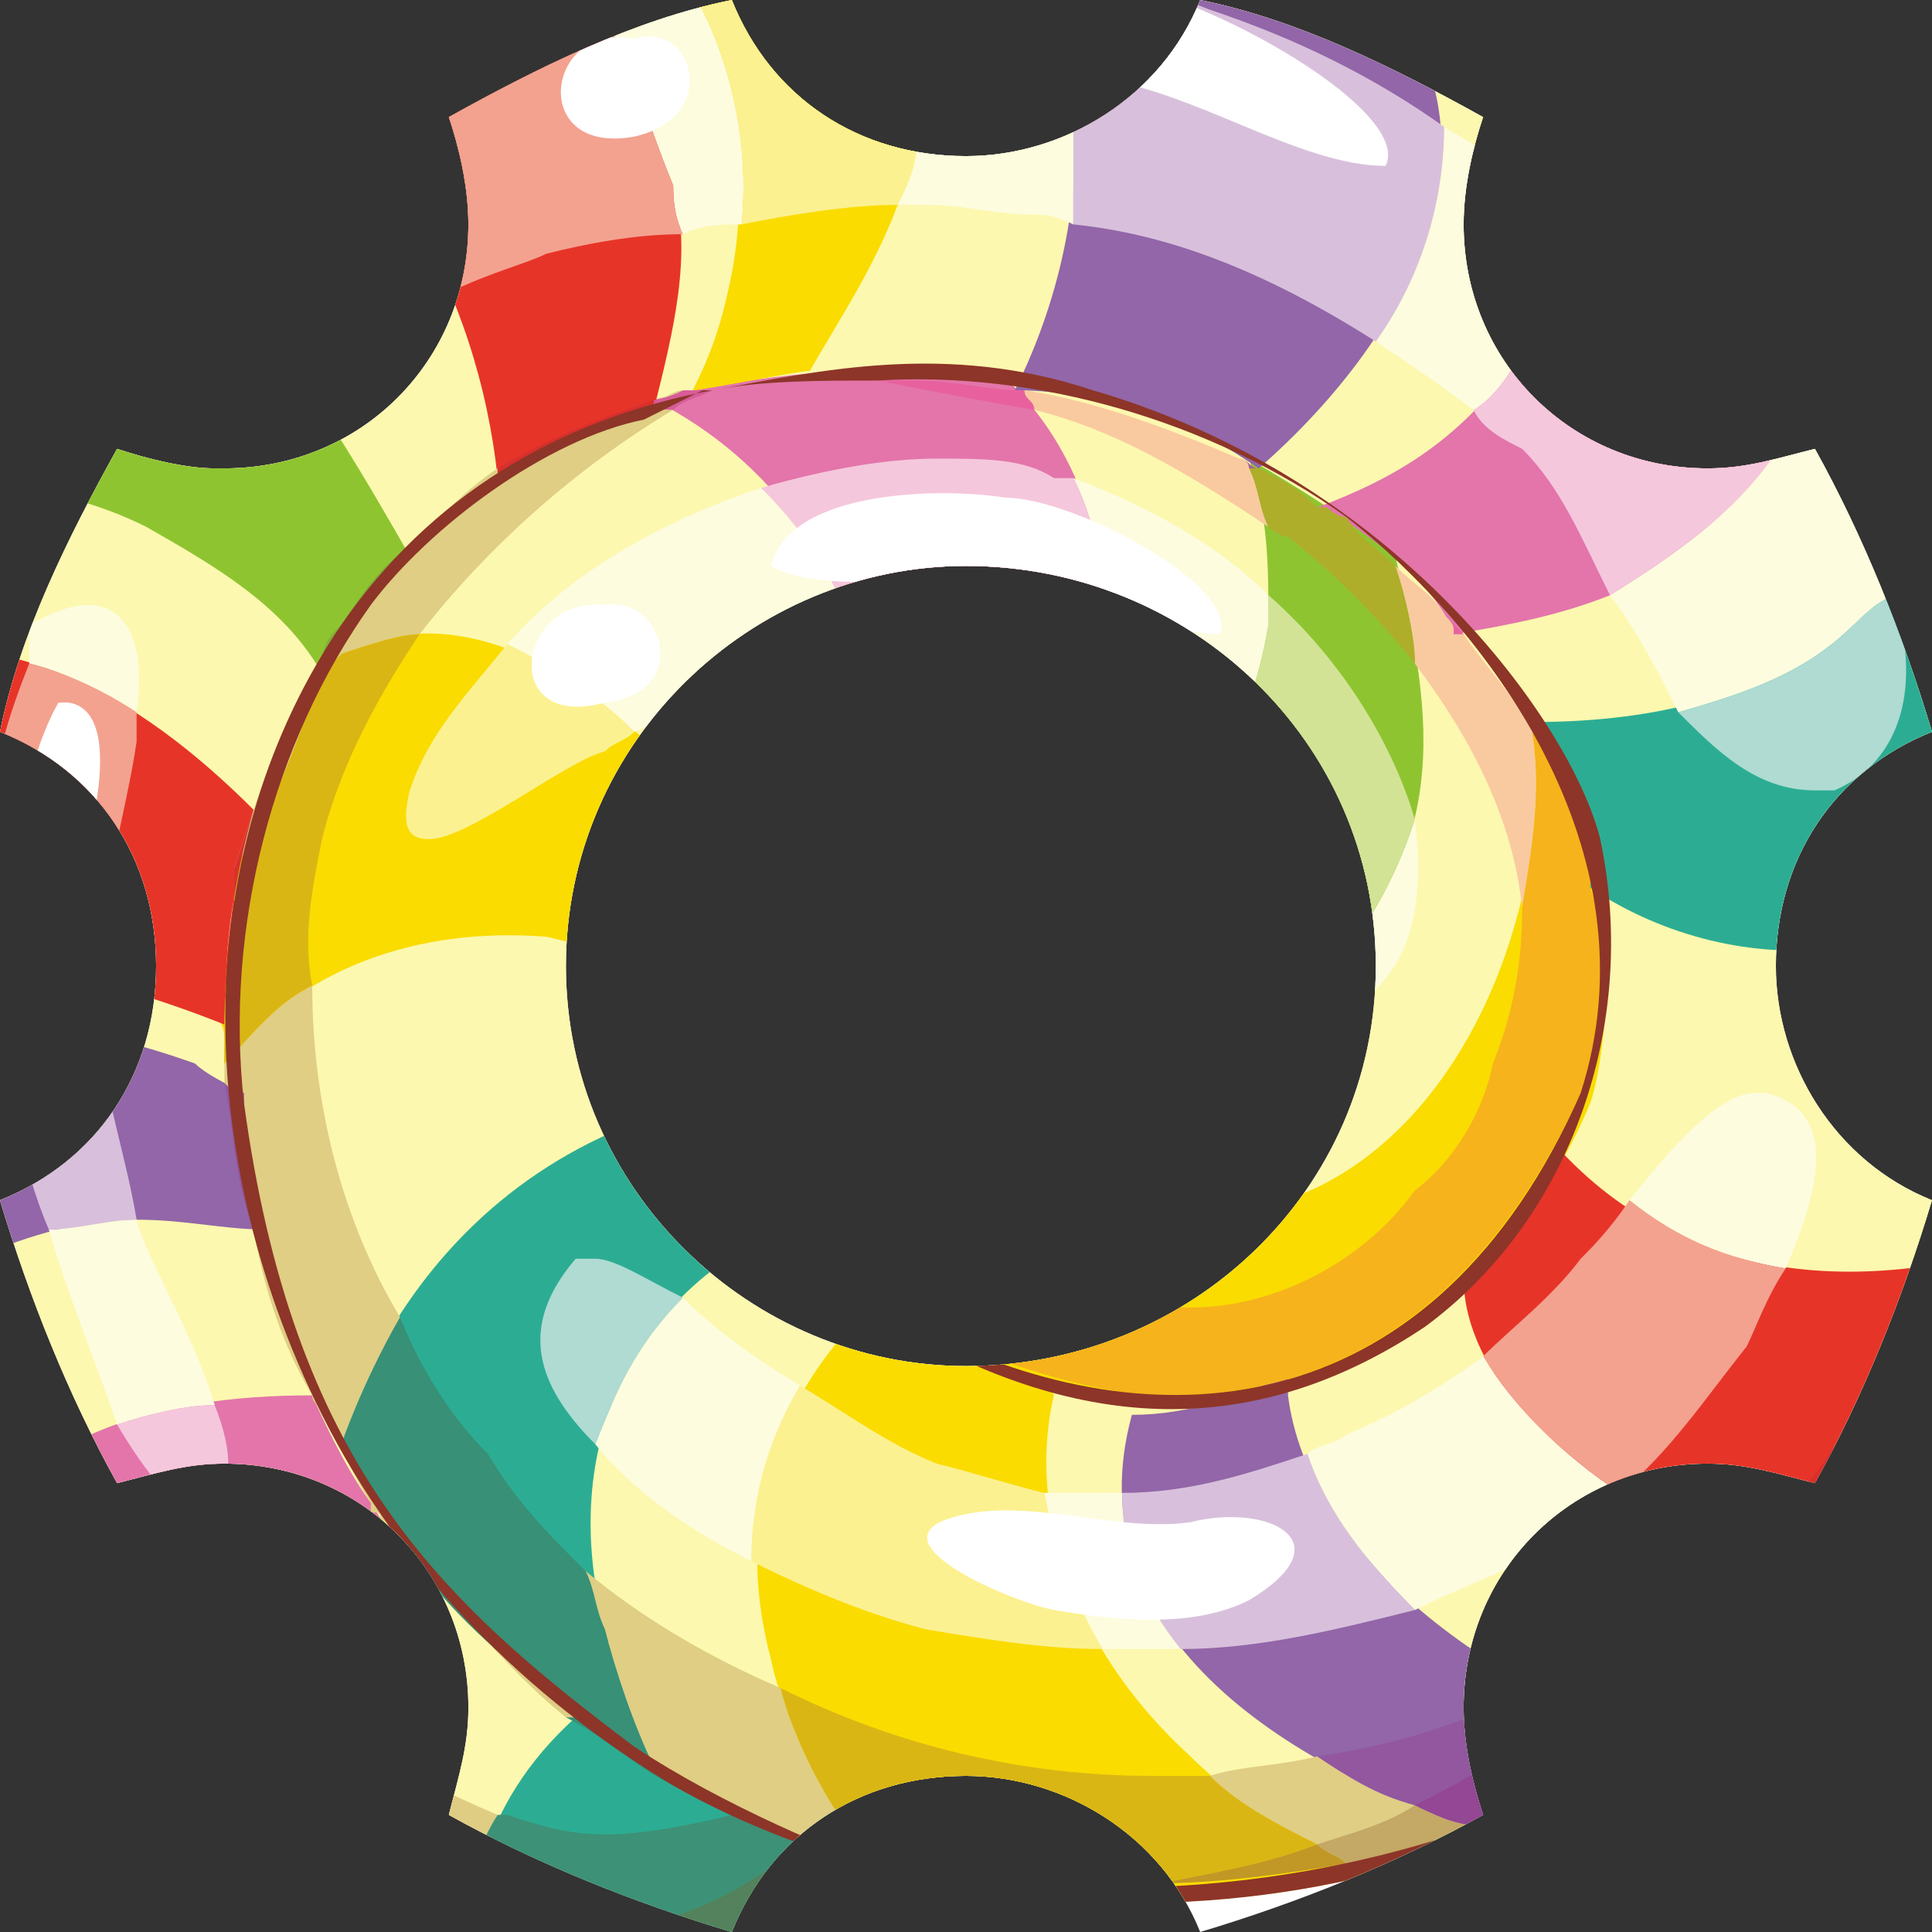 <?xml version="1.0" encoding="UTF-8"?>
<!DOCTYPE svg PUBLIC "-//W3C//DTD SVG 1.1//EN" "http://www.w3.org/Graphics/SVG/1.1/DTD/svg11.dtd">
<!-- Creator: CorelDRAW -->
<svg xmlns="http://www.w3.org/2000/svg" xml:space="preserve" width="84px" height="84px" version="1.1" style="shape-rendering:geometricPrecision; text-rendering:geometricPrecision; image-rendering:optimizeQuality; fill-rule:evenodd; clip-rule:evenodd"
viewBox="0 0 1.98 1.98"
 xmlns:xlink="http://www.w3.org/1999/xlink">
 <rect x="0" y="0" width="1.98" height="1.98" fill="#333333" stroke="none"/>
 <defs>
  <style type="text/css">
   <![CDATA[
    .fil54 {fill:none}
    .fil0 {fill:white}
    .fil53 {fill:white;fill-rule:nonzero}
    .fil22 {fill:#F9CAA0;fill-rule:nonzero}
    .fil47 {fill:#F3A28F;fill-rule:nonzero}
    .fil6 {fill:#E73429;fill-rule:nonzero}
    .fil46 {fill:#FDFCDF;fill-rule:nonzero}
    .fil52 {fill:#F5C7DC;fill-rule:nonzero}
    .fil25 {fill:#F6B31B;fill-rule:nonzero}
    .fil24 {fill:#E8619E;fill-rule:nonzero}
    .fil1 {fill:#FCF8AF;fill-rule:nonzero}
    .fil51 {fill:#FCF190;fill-rule:nonzero}
    .fil5 {fill:#FADC00;fill-rule:nonzero}
    .fil4 {fill:#E375AA;fill-rule:nonzero}
    .fil10 {fill:#D9302C;fill-rule:nonzero}
    .fil32 {fill:#D8302C;fill-rule:nonzero}
    .fil13 {fill:#D95C99;fill-rule:nonzero}
    .fil33 {fill:#D75C99;fill-rule:nonzero}
    .fil29 {fill:#E0D4CF;fill-rule:nonzero}
    .fil30 {fill:#DFCE84;fill-rule:nonzero}
    .fil8 {fill:#DFCD84;fill-rule:nonzero}
    .fil48 {fill:#D8C0DC;fill-rule:nonzero}
    .fil14 {fill:#DCB513;fill-rule:nonzero}
    .fil21 {fill:#C63B2D;fill-rule:nonzero}
    .fil34 {fill:#DAB614;fill-rule:nonzero}
    .fil41 {fill:#C2342D;fill-rule:nonzero}
    .fil49 {fill:#D2E396;fill-rule:nonzero}
    .fil20 {fill:#C45975;fill-rule:nonzero}
    .fil16 {fill:#CAAD60;fill-rule:nonzero}
    .fil44 {fill:#C49A25;fill-rule:nonzero}
    .fil42 {fill:#C6AB62;fill-rule:nonzero}
    .fil38 {fill:#C4A865;fill-rule:nonzero}
    .fil40 {fill:#C19726;fill-rule:nonzero}
    .fil28 {fill:#8D3528;fill-rule:nonzero}
    .fil50 {fill:#AFDBD2;fill-rule:nonzero}
    .fil26 {fill:#AB5EA1;fill-rule:nonzero}
    .fil23 {fill:#AEAE2A;fill-rule:nonzero}
    .fil19 {fill:#9B508F;fill-rule:nonzero}
    .fil12 {fill:#94569E;fill-rule:nonzero}
    .fil3 {fill:#8FC431;fill-rule:nonzero}
    .fil7 {fill:#9266A8;fill-rule:nonzero}
    .fil36 {fill:#92579E;fill-rule:nonzero}
    .fil39 {fill:#934794;fill-rule:nonzero}
    .fil18 {fill:#889835;fill-rule:nonzero}
    .fil11 {fill:#82AD37;fill-rule:nonzero}
    .fil35 {fill:#80AC38;fill-rule:nonzero}
    .fil27 {fill:#6C9491;fill-rule:nonzero}
    .fil45 {fill:#5E714F;fill-rule:nonzero}
    .fil17 {fill:#53825C;fill-rule:nonzero}
    .fil43 {fill:#4F7F5D;fill-rule:nonzero}
    .fil37 {fill:#4D7B61;fill-rule:nonzero}
    .fil2 {fill:#2CAD93;fill-rule:nonzero}
    .fil15 {fill:#429570;fill-rule:nonzero}
    .fil9 {fill:#3D9176;fill-rule:nonzero}
    .fil31 {fill:#389077;fill-rule:nonzero}
   ]]>
  </style>
   <clipPath id="id0">
    <path d="M1.82 0.99c0,-0.11 0.06,-0.2 0.16,-0.24 -0.03,-0.1 -0.07,-0.2 -0.12,-0.29 -0.04,0.01 -0.07,0.02 -0.11,0.02 0,0 0,0 0,0 -0.14,0 -0.25,-0.11 -0.25,-0.25 0,-0.04 0.01,-0.08 0.02,-0.11 -0.09,-0.05 -0.19,-0.1 -0.29,-0.12 -0.04,0.1 -0.14,0.16 -0.24,0.16 -0.11,0 -0.2,-0.06 -0.24,-0.16 -0.1,0.02 -0.2,0.07 -0.29,0.12 0.01,0.03 0.02,0.07 0.02,0.11 0,0.14 -0.11,0.25 -0.25,0.25 0,0 0,0 0,0 -0.01,0 -0.01,0 -0.01,0 -0.03,0 -0.07,-0.01 -0.1,-0.02 -0.05,0.09 -0.1,0.19 -0.12,0.29 0.1,0.04 0.16,0.13 0.16,0.24 0,0.11 -0.06,0.2 -0.16,0.24 0.03,0.1 0.07,0.2 0.12,0.29 0.04,-0.01 0.07,-0.02 0.11,-0.02 0.14,0 0.25,0.11 0.25,0.25 0,0.04 -0.01,0.07 -0.02,0.11 0.09,0.05 0.19,0.09 0.29,0.12 0.04,-0.1 0.13,-0.16 0.24,-0.16 0.1,0 0.2,0.06 0.24,0.16 0.1,-0.03 0.2,-0.07 0.29,-0.12 -0.01,-0.03 -0.02,-0.07 -0.02,-0.11 0,-0.14 0.11,-0.25 0.25,-0.25 0.04,0 0.07,0.01 0.11,0.02 0.05,-0.09 0.09,-0.19 0.12,-0.29 -0.1,-0.04 -0.16,-0.14 -0.16,-0.24l0 0zm-0.83 0.41c-0.22,0 -0.41,-0.18 -0.41,-0.41 0,-0.23 0.19,-0.41 0.41,-0.41 0.23,0 0.42,0.18 0.42,0.41 0,0 0,0 0,0 0,0.23 -0.19,0.41 -0.42,0.41 0,0 0,0 0,0l0 0z"/>
   </clipPath>
 </defs>
 <g id="Layer_x0020_1">
  <path id="Icon_ionic-ios-settings" class="fil0" d="M1.82 0.99c0,-0.11 0.06,-0.2 0.16,-0.24 -0.03,-0.1 -0.07,-0.2 -0.12,-0.29 -0.04,0.01 -0.07,0.02 -0.11,0.02 0,0 0,0 0,0 -0.14,0 -0.25,-0.11 -0.25,-0.25 0,-0.04 0.01,-0.08 0.02,-0.11 -0.09,-0.05 -0.19,-0.1 -0.29,-0.12 -0.04,0.1 -0.14,0.16 -0.24,0.16 -0.11,0 -0.2,-0.06 -0.24,-0.16 -0.1,0.02 -0.2,0.07 -0.29,0.12 0.01,0.03 0.02,0.07 0.02,0.11 0,0.14 -0.11,0.25 -0.25,0.25 0,0 0,0 0,0 -0.01,0 -0.01,0 -0.01,0 -0.03,0 -0.07,-0.01 -0.1,-0.02 -0.05,0.09 -0.1,0.19 -0.12,0.29 0.1,0.04 0.16,0.13 0.16,0.24 0,0.11 -0.06,0.2 -0.16,0.24 0.03,0.1 0.07,0.2 0.12,0.29 0.04,-0.01 0.07,-0.02 0.11,-0.02 0.14,0 0.25,0.11 0.25,0.25 0,0.04 -0.01,0.07 -0.02,0.11 0.09,0.05 0.19,0.09 0.29,0.12 0.04,-0.1 0.13,-0.16 0.24,-0.16 0.1,0 0.2,0.06 0.24,0.16 0.1,-0.03 0.2,-0.07 0.29,-0.12 -0.01,-0.03 -0.02,-0.07 -0.02,-0.11 0,-0.14 0.11,-0.25 0.25,-0.25 0.04,0 0.07,0.01 0.11,0.02 0.05,-0.09 0.09,-0.19 0.12,-0.29 -0.1,-0.04 -0.16,-0.14 -0.16,-0.24l0 0zm-0.83 0.41c-0.22,0 -0.41,-0.18 -0.41,-0.41 0,-0.23 0.19,-0.41 0.41,-0.41 0.23,0 0.42,0.18 0.42,0.41 0,0 0,0 0,0 0,0.23 -0.19,0.41 -0.42,0.41 0,0 0,0 0,0l0 0z" data-name="Icon ionic-ios-settings"/>
  <g style="clip-path:url(#id0)">
   <g id="_105553427526208">
    <g>
     <path id="1" class="fil1" d="M2.11 1.32c0.16,-0.37 0.08,-0.77 -0.2,-1.04 -0.32,-0.32 -0.79,-0.49 -1.2,-0.44 -0.3,0.03 -0.55,0.19 -0.71,0.45 -0.15,0.25 -0.29,0.69 -0.16,1.11 0.06,0.19 0.2,0.46 0.54,0.66 0.05,0.02 0.09,0.04 0.14,0.07 0.14,0.06 0.31,0 0.37,-0.14 0.01,-0.03 0.02,-0.05 0.02,-0.07 0.07,0.02 0.15,0.03 0.23,0.03 0.42,0.01 0.81,-0.24 0.97,-0.63z"/>
     <path class="fil2" d="M0.48 2.08c0.01,0.01 0.01,0.02 0.02,0.03 0.01,0.01 0.01,0.01 0.02,0.02 0.14,0.06 0.31,0 0.37,-0.14 0.01,-0.02 0.02,-0.05 0.02,-0.07 -0.11,-0.03 -0.22,-0.09 -0.31,-0.15 0,-0.01 -0.01,-0.01 -0.01,-0.01 -0.1,0.09 -0.12,0.2 -0.11,0.32z"/>
     <path class="fil3" d="M1 0.99c-0.05,0.01 -0.1,0.02 -0.16,0.02 -0.01,0 -0.02,0 -0.02,-0.01l-0.01 0c0,0 0,0 -0.01,0 0.01,0.01 0.01,0.02 0.01,0.02 0.06,0.01 0.11,0.03 0.17,0.05 0.13,0.02 0.26,0.04 0.36,-0.05 0.15,-0.15 0.13,-0.28 0.09,-0.45 -0.05,-0.04 -0.1,-0.07 -0.15,-0.1 0.02,0.06 0.02,0.11 0.02,0.17 -0.02,0.08 -0.05,0.17 -0.11,0.23 -0.05,0.06 -0.12,0.1 -0.19,0.12z"/>
     <path class="fil4" d="M0.86 0.38c-0.13,0.01 -0.19,0.03 -0.19,0.03 0.12,0.06 0.21,0.18 0.21,0.31 0.01,0.07 -0.02,0.17 -0.09,0.28 0.05,0 0.15,-0.02 0.26,-0.18 0.18,-0.25 -0.01,-0.43 -0.03,-0.44 -0.03,0 -0.09,-0.01 -0.16,0z"/>
     <path class="fil5" d="M0.35 0.67c-0.01,0.01 -0.01,0.01 -0.02,0.01 -0.02,0.08 -0.05,0.15 -0.09,0.22 0,0.05 -0.01,0.09 -0.02,0.14 0.01,0.01 0.01,0.02 0.01,0.03 0,0.01 0,0.02 0,0.02 0.08,-0.1 0.2,-0.14 0.33,-0.13 0.09,0.02 0.16,0.06 0.21,0.12l0 -0.01c0.01,-0.03 0.02,-0.06 0.04,-0.09 -0.07,-0.18 -0.28,-0.4 -0.46,-0.31z"/>
     <path class="fil2" d="M0.78 1.17c-0.01,-0.02 -0.01,-0.03 -0.01,-0.05 -0.34,0.05 -0.42,0.35 -0.42,0.36 0,0 0.09,0.14 0.09,0.14 0.06,0.06 0.12,0.13 0.23,0.19 -0.02,-0.04 -0.04,-0.1 -0.05,-0.14 -0.05,-0.19 0.03,-0.35 0.2,-0.42 -0.02,-0.02 -0.04,-0.05 -0.04,-0.08z"/>
     <path class="fil5" d="M1.28 1.24c-0.16,0.03 -0.42,-0.02 -0.49,-0.24 -0.04,0.13 0,0.24 0.06,0.29 0.21,0.19 0.43,0.15 0.44,0.14 0.02,0 0.24,-0.06 0.34,-0.3 0.02,-0.06 0.02,-0.2 0.02,-0.2 0,-0.01 -0.03,-0.11 -0.06,-0.17 -0.01,-0.01 -0.02,-0.03 -0.02,-0.04 0.03,0.21 -0.08,0.48 -0.29,0.52z"/>
     <path class="fil6" d="M0.49 -0.08c-0.02,0 -0.03,-0.01 -0.05,-0.01 -0.07,0.03 -0.15,0.07 -0.21,0.12 0.16,0.09 0.26,0.27 0.28,0.46 0.05,-0.03 0.1,-0.06 0.16,-0.07 0.02,-0.08 0.04,-0.16 0.02,-0.23 -0.04,-0.11 -0.07,-0.25 -0.2,-0.27z"/>
     <path class="fil7" d="M1.37 -0.07c-0.13,-0.05 -0.26,-0.08 -0.4,-0.09 0.02,0.01 0.04,0.03 0.05,0.05 0.02,0.02 0.04,0.04 0.05,0.07 0.02,0.04 0.03,0.09 0.03,0.13 0.01,0.1 -0.01,0.21 -0.06,0.31 0.05,0 0.1,0.01 0.15,0.03 0.04,0.01 0.07,0.03 0.1,0.05 0.16,-0.14 0.28,-0.36 0.09,-0.53 0,-0.01 -0.01,-0.01 -0.01,-0.02z"/>
     <path class="fil3" d="M0.07 0.23c-0.01,0 -0.02,0.01 -0.04,0.01 -0.01,0.02 -0.02,0.03 -0.03,0.05 -0.04,0.06 -0.07,0.13 -0.1,0.21 0.08,-0.01 0.17,0 0.25,0.04 0.07,0.04 0.14,0.08 0.18,0.15 0.01,-0.02 0.02,-0.03 0.03,-0.04 0.01,-0.02 0.02,-0.04 0.03,-0.05 0.01,-0.01 0.02,-0.02 0.03,-0.03 -0.08,-0.14 -0.23,-0.4 -0.35,-0.34z"/>
     <path class="fil7" d="M0.2 1.09c-0.14,-0.05 -0.3,-0.07 -0.4,0.02 0,0 -0.01,0.01 -0.01,0.01 0.01,0.09 0.02,0.17 0.04,0.26 0.09,-0.07 0.2,-0.13 0.31,-0.13 0.05,0 0.09,0.01 0.13,0.01 -0.02,-0.04 -0.02,-0.09 -0.02,-0.14 -0.02,-0.01 -0.04,-0.02 -0.05,-0.03z"/>
     <path class="fil2" d="M1.57 0.74c0,0.01 0.01,0.03 0.02,0.04 0.02,0.04 0.04,0.08 0.04,0.13 0.15,0.1 0.37,0.09 0.45,-0.08 0.03,-0.05 0.05,-0.11 0.07,-0.16 -0.02,-0.09 -0.06,-0.17 -0.12,-0.25 -0.01,0.08 -0.06,0.16 -0.13,0.22 -0.1,0.08 -0.22,0.1 -0.33,0.1z"/>
     <path class="fil7" d="M1.53 1.88c0.07,-0.03 0.13,-0.06 0.19,-0.09 -0.2,-0.06 -0.38,-0.2 -0.4,-0.36 0,-0.01 0,-0.01 0,-0.02 -0.05,0.02 -0.1,0.04 -0.16,0.04 -0.06,0.22 0.15,0.36 0.37,0.43z"/>
     <path class="fil4" d="M0.38 1.54c-0.03,-0.04 -0.06,-0.11 -0.06,-0.11 -0.16,0 -0.31,0.04 -0.38,0.19l0 0c0.07,0.12 0.18,0.25 0.34,0.37 -0.01,-0.04 -0.01,-0.08 0,-0.12 0.02,-0.1 0.08,-0.19 0.16,-0.25 0,0 -0.05,-0.06 -0.06,-0.08z"/>
     <path class="fil6" d="M-0.16 0.68c-0.03,0.11 -0.05,0.22 -0.05,0.34 0.13,-0.06 0.29,-0.03 0.44,0.03 0,0 0,-0.08 0.01,-0.13 0,-0.03 0.02,-0.09 0.02,-0.09 -0.12,-0.12 -0.26,-0.2 -0.42,-0.15z"/>
     <path class="fil5" d="M0.79 -0.17c-0.02,0 -0.05,0 -0.08,0.01 -0.04,0 -0.08,0.01 -0.12,0.02 0.13,0.08 0.19,0.26 0.16,0.42 -0.01,0.05 -0.02,0.08 -0.04,0.12 0.01,0 0.11,-0.02 0.12,-0.02 0.04,-0.07 0.09,-0.14 0.11,-0.24 0.03,-0.13 -0.03,-0.24 -0.15,-0.31z"/>
     <path class="fil5" d="M0.91 1.92c0.07,0.02 0.15,0.03 0.23,0.03 0.09,0 0.18,-0.01 0.26,-0.03 -0.06,-0.03 -0.13,-0.07 -0.18,-0.12 -0.11,-0.1 -0.17,-0.24 -0.14,-0.37 0,-0.01 -0.07,-0.03 -0.11,-0.05 -0.04,-0.02 -0.08,-0.05 -0.08,-0.04 -0.09,0.09 -0.14,0.21 -0.1,0.36 0.02,0.1 0.12,0.24 0.12,0.22z"/>
     <path class="fil6" d="M1.8 1.58c0.05,0.01 0.11,0 0.16,-0.01 0.06,-0.08 0.11,-0.16 0.15,-0.25 0.01,-0.02 0.02,-0.05 0.03,-0.07 -0.19,0.08 -0.4,0.08 -0.54,-0.07 -0.03,0.04 -0.06,0.09 -0.1,0.13l0 0c0,0.13 0.18,0.26 0.3,0.27z"/>
     <path class="fil4" d="M1.35 0.52c0.03,0.01 0.05,0.03 0.08,0.05 0.02,0.02 0.05,0.05 0.06,0.08 0.06,-0.01 0.11,-0.02 0.16,-0.04 0.14,-0.08 0.25,-0.2 0.2,-0.36 0,-0.01 -0.01,-0.02 -0.01,-0.04 -0.06,-0.05 -0.13,-0.1 -0.21,-0.15 0.02,0.11 -0.01,0.21 -0.07,0.3 -0.06,0.09 -0.13,0.13 -0.21,0.16z"/>
     <path class="fil8" d="M0.48 1.96c-0.07,-0.01 -0.14,-0.04 -0.2,-0.08 0,0 0,-0.01 0,-0.01 0.01,-0.04 0.02,-0.08 0.04,-0.12 0.06,0.05 0.12,0.08 0.19,0.11 -0.02,0.03 -0.03,0.07 -0.03,0.1zm-0.49 -0.41c-0.04,-0.07 -0.08,-0.14 -0.1,-0.21 0.03,-0.02 0.05,-0.04 0.08,-0.05 0.03,0.07 0.07,0.13 0.11,0.19 -0.04,0.02 -0.07,0.04 -0.09,0.07zm-0.15 -0.46c-0.01,-0.03 -0.01,-0.06 -0.01,-0.09 0.02,-0.01 0.04,-0.01 0.05,-0.01 0.01,0.02 0.01,0.05 0.01,0.07 -0.02,0.01 -0.04,0.02 -0.05,0.03zm0.04 -0.42c0.02,-0.06 0.04,-0.12 0.07,-0.18 0,0 0,0 0.01,0 0,0 0,0 0,0 -0.02,0.06 -0.05,0.12 -0.06,0.18 -0.01,0 -0.01,0 -0.02,0z"/>
     <path class="fil9" d="M0.89 1.98c0,0 0,0 0.01,0 -0.01,0 -0.01,0 -0.01,0zm-0.3 0c-0.04,0 -0.07,-0.01 -0.11,-0.02 0,-0.03 0.01,-0.07 0.03,-0.1 0,0 0,0 0.01,0 0.03,0.01 0.06,0.02 0.1,0.02 0.04,0 0.09,-0.01 0.13,-0.02 0,0 0,0 0,0 0.02,0.01 0.05,0.02 0.07,0.03 0,0 0,0 0,0 0,0 0,0 0,0 -0.07,0.06 -0.15,0.09 -0.23,0.09z"/>
     <path class="fil8" d="M0.16 0.23c-0.02,-0.01 -0.03,-0.01 -0.05,-0.01 0,0 0,0 -0.01,0 0.04,-0.05 0.08,-0.1 0.11,-0.14 0.01,-0.01 0.03,-0.02 0.04,-0.03 0.02,0.01 0.05,0.03 0.07,0.05 -0.06,0.04 -0.11,0.08 -0.16,0.13zm0.42 -0.27c-0.03,-0.02 -0.06,-0.03 -0.09,-0.04 -0.01,0 -0.01,0 -0.02,0 0.04,-0.02 0.09,-0.03 0.13,-0.04 0,-0.01 0,-0.01 0.01,-0.01 0.02,0.02 0.04,0.04 0.06,0.06 -0.03,0.01 -0.06,0.02 -0.09,0.03z"/>
     <path class="fil10" d="M0.32 0.1c-0.02,-0.02 -0.05,-0.04 -0.07,-0.05 0.07,-0.06 0.14,-0.1 0.22,-0.13 0.01,0 0.01,0 0.02,0 0.03,0.01 0.06,0.02 0.09,0.04 -0.01,0.01 -0.02,0.01 -0.03,0.01 -0.08,0.04 -0.16,0.08 -0.23,0.13z"/>
     <path class="fil11" d="M-0.05 0.49c0.04,-0.1 0.1,-0.19 0.15,-0.27 0.01,0 0.01,0 0.01,0 0.02,0 0.03,0 0.05,0.01 -0.08,0.08 -0.15,0.17 -0.2,0.26 0,0 0,0 0,0 -0.01,0 -0.01,0 -0.01,0z"/>
     <path class="fil12" d="M-0.11 1.34c-0.03,-0.09 -0.05,-0.17 -0.05,-0.25 0.01,-0.01 0.03,-0.02 0.05,-0.03 0.02,0.08 0.05,0.16 0.08,0.23 -0.03,0.01 -0.05,0.03 -0.08,0.05z"/>
     <path class="fil8" d="M1.98 1.3c0.01,-0.03 0.03,-0.06 0.03,-0.08 0.06,-0.11 0.09,-0.22 0.09,-0.34 0,-0.02 -0.01,-0.04 -0.01,-0.06 0.01,-0.03 0.03,-0.06 0.04,-0.09 0.01,0.09 0.01,0.18 -0.01,0.28 -0.02,0.1 -0.05,0.19 -0.1,0.28 -0.01,0 -0.02,0.01 -0.04,0.01zm0.01 -0.77c-0.04,-0.06 -0.08,-0.12 -0.13,-0.17 0.01,-0.03 0,-0.07 -0.01,-0.11 0,0 0,-0.01 0,-0.01 0.07,0.06 0.13,0.13 0.18,0.2 -0.01,0.03 -0.02,0.06 -0.04,0.09zm-0.36 -0.36c-0.05,-0.04 -0.1,-0.07 -0.16,-0.1 0,0 0,-0.01 -0.01,-0.01 -0.01,-0.03 -0.03,-0.07 -0.07,-0.1 0.09,0.03 0.17,0.07 0.24,0.12 0.01,0.03 0.01,0.06 0,0.09zm-0.58 -0.25c-0.06,0 -0.11,-0.01 -0.16,-0.01 -0.02,-0.02 -0.04,-0.05 -0.07,-0.06 0.01,0 0.02,0 0.03,0 0.05,0 0.09,0 0.14,0 0.01,0.02 0.02,0.03 0.03,0.04 0.01,0.01 0.02,0.02 0.03,0.03z"/>
     <path class="fil12" d="M1.46 0.06c-0.12,-0.06 -0.27,-0.11 -0.41,-0.14 -0.01,-0.01 -0.02,-0.02 -0.03,-0.03 -0.01,-0.01 -0.02,-0.02 -0.03,-0.04 0.14,0.02 0.27,0.06 0.4,0.11 0.04,0.03 0.06,0.07 0.07,0.1z"/>
     <path class="fil9" d="M2.09 0.82c0,-0.01 0,-0.02 0,-0.03 -0.02,-0.09 -0.05,-0.18 -0.1,-0.26 0.02,-0.03 0.03,-0.06 0.04,-0.09 0.01,0.02 0.02,0.03 0.03,0.05 0.03,0.07 0.05,0.15 0.07,0.24 -0.01,0.03 -0.03,0.06 -0.04,0.09z"/>
     <path class="fil13" d="M0.28 1.88c-0.05,-0.03 -0.1,-0.07 -0.14,-0.12 -0.06,-0.07 -0.11,-0.14 -0.15,-0.21 0.02,-0.03 0.05,-0.05 0.09,-0.07 0.02,0.03 0.04,0.06 0.06,0.08 0.05,0.08 0.11,0.14 0.18,0.19 -0.02,0.04 -0.03,0.08 -0.04,0.12 0,0 0,0.01 0,0.01z"/>
     <path class="fil10" d="M-0.17 1c0,-0.11 0.02,-0.22 0.05,-0.33 0.01,0 0.01,0 0.02,0 -0.01,0.03 -0.01,0.06 -0.02,0.09 0,0.05 0,0.09 0,0.13l0 0.01c0,0.03 0,0.06 0,0.09 -0.01,0 -0.03,0 -0.05,0.01z"/>
     <path class="fil14" d="M0.67 -0.07c-0.02,-0.02 -0.04,-0.04 -0.06,-0.06 0.06,-0.01 0.14,-0.02 0.21,-0.02 0.03,0.01 0.05,0.04 0.07,0.06 -0.01,0 -0.01,0 -0.01,0 -0.07,0 -0.14,0.01 -0.21,0.02z"/>
     <path class="fil10" d="M1.82 1.56c0.07,-0.08 0.12,-0.17 0.16,-0.26 0.02,0 0.03,-0.01 0.04,-0.01 -0.05,0.1 -0.12,0.19 -0.2,0.27z"/>
     <path class="fil13" d="M1.86 0.36c-0.07,-0.07 -0.14,-0.14 -0.23,-0.19 0.01,-0.03 0.01,-0.06 0,-0.09 0.08,0.05 0.15,0.1 0.22,0.16 0,0 0,0.01 0,0.01 0.01,0.04 0.02,0.08 0.01,0.11z"/>
     <path class="fil15" d="M0.91 1.92c-0.03,-0.01 -0.05,-0.01 -0.08,-0.03 0.01,0.01 0.01,0.01 0.02,0.01 0.01,0 0.02,0.01 0.02,0.01 0.01,0 0.02,0 0.04,0.01 0,0 0,0 0,0zm-0.08 -0.03c0,0 0,0 -0.01,0 0,0 0,0 0,0 0.01,0 0.01,0 0.01,0z"/>
     <path class="fil16" d="M0.49 2.09c-0.03,-0.01 -0.05,-0.02 -0.07,-0.03 -0.05,-0.03 -0.1,-0.06 -0.14,-0.1 -0.01,-0.02 -0.01,-0.05 0,-0.08 0.06,0.04 0.13,0.07 0.2,0.08 -0.01,0.04 0,0.08 0,0.12 0,0.01 0,0.01 0.01,0.01zm-0.55 -0.49c-0.01,-0.03 -0.03,-0.06 -0.04,-0.09 -0.03,-0.05 -0.04,-0.09 -0.06,-0.14 0.02,-0.01 0.03,-0.02 0.05,-0.03 0.02,0.07 0.06,0.14 0.1,0.21 -0.02,0.01 -0.03,0.03 -0.05,0.05zm-0.14 -0.49c0,-0.03 0,-0.06 0,-0.1 0.01,0 0.02,-0.01 0.03,-0.01 0,0.03 0,0.06 0.01,0.09 -0.02,0 -0.03,0.01 -0.04,0.02 0,0 0,0 0,0zm0.05 -0.43c0.01,-0.06 0.04,-0.12 0.06,-0.18 0.01,0 0.02,-0.01 0.04,-0.01 -0.03,0.06 -0.05,0.12 -0.07,0.18 -0.01,0 -0.02,0.01 -0.03,0.01z"/>
     <path class="fil17" d="M0.65 2.13c-0.06,0 -0.11,-0.02 -0.16,-0.04 -0.01,0 -0.01,0 -0.01,-0.01 0,-0.04 -0.01,-0.08 0,-0.12 0.04,0.01 0.07,0.02 0.11,0.02 0.08,0 0.16,-0.03 0.23,-0.09 0,0 0,0 0,0 0.01,0 0.01,0 0.01,0 0,0 0,0 0,0 0.03,0.02 0.05,0.02 0.08,0.03 -0.05,0.14 -0.15,0.21 -0.26,0.21z"/>
     <path class="fil16" d="M0.07 0.23c0.04,-0.06 0.09,-0.11 0.14,-0.15 -0.03,0.04 -0.07,0.09 -0.11,0.14 -0.01,0 -0.02,0 -0.03,0.01z"/>
     <path class="fil18" d="M-0.09 0.5c0.04,-0.1 0.1,-0.19 0.16,-0.27 0.01,-0.01 0.02,-0.01 0.03,-0.01 -0.05,0.08 -0.11,0.17 -0.15,0.27 -0.02,0 -0.03,0.01 -0.04,0.01z"/>
     <path class="fil19" d="M-0.16 1.37c-0.02,-0.08 -0.03,-0.17 -0.04,-0.26 0,0 0,0 0,0 0.01,-0.01 0.02,-0.02 0.04,-0.02 0,0.08 0.02,0.16 0.05,0.25 -0.02,0.01 -0.03,0.02 -0.05,0.03z"/>
     <path class="fil20" d="M0.28 1.96c-0.16,-0.1 -0.26,-0.22 -0.34,-0.36 0.02,-0.02 0.03,-0.04 0.05,-0.05 0.04,0.07 0.09,0.14 0.15,0.21 0.04,0.05 0.09,0.09 0.14,0.12 -0.01,0.03 -0.01,0.06 0,0.08z"/>
     <path class="fil21" d="M-0.2 1.01c0,-0.11 0.02,-0.22 0.05,-0.33 0.01,0 0.02,-0.01 0.03,-0.01 -0.03,0.11 -0.05,0.22 -0.05,0.33 -0.01,0 -0.02,0.01 -0.03,0.01z"/>
     <path class="fil22" d="M1.56 0.93c-0.01,-0.09 -0.05,-0.17 -0.11,-0.25 0,-0.03 -0.01,-0.07 -0.02,-0.1 0.02,0.02 0.04,0.03 0.05,0.05 0.01,0.01 0.01,0.01 0.01,0.02 0,0 0,0 0.01,0 0.02,0.03 0.05,0.06 0.07,0.1 0.01,0.06 0,0.12 -0.01,0.18zm-0.26 -0.39c-0.09,-0.06 -0.16,-0.1 -0.24,-0.12 0,-0.01 -0.01,-0.01 -0.01,-0.02 0.07,0.01 0.15,0.04 0.22,0.07 0.01,0 0.01,0.01 0.01,0.01 0.01,0.02 0.01,0.04 0.02,0.06z"/>
     <path class="fil23" d="M1.45 0.68c-0.04,-0.05 -0.08,-0.09 -0.13,-0.13 -0.01,0 -0.02,-0.01 -0.02,-0.01 -0.01,-0.02 -0.01,-0.04 -0.02,-0.06 0.01,0 0.01,0 0.01,0 0,0 0,0 0,0 0.02,0.01 0.04,0.02 0.06,0.04 0,0 0,0 0,0 0,0 0,0 0.01,0 0,0 0.01,0.01 0.02,0.01 0.01,0.02 0.03,0.03 0.05,0.05 0.01,0.03 0.02,0.07 0.02,0.1z"/>
     <path class="fil24" d="M1.06 0.42c-0.06,-0.01 -0.11,-0.02 -0.16,-0.03 0.01,0 0.03,0 0.04,0 0.04,0 0.07,0.01 0.11,0.01 0,0.01 0.01,0.01 0.01,0.02z"/>
     <path class="fil25" d="M1.2 1.43c-0.08,0 -0.16,-0.03 -0.24,-0.06 -0.1,-0.05 -0.16,-0.13 -0.18,-0.19 -0.02,-0.07 0,-0.14 0.01,-0.17 0,0 0,0.01 0,0.01 0,0.02 0,0.03 0.01,0.04 0.03,0.19 0.22,0.26 0.39,0.27 0.01,0.01 0.02,0.01 0.03,0.01 0.09,0 0.18,-0.05 0.23,-0.12 0.04,-0.03 0.07,-0.08 0.08,-0.13 0.02,-0.05 0.03,-0.1 0.03,-0.16 0.01,-0.06 0.02,-0.12 0.01,-0.18 0.03,0.04 0.05,0.09 0.06,0.15 0,0 0,0.01 0,0.01 0,0 0,0 0,0 0.02,0.07 0.02,0.14 -0.01,0.21 -0.1,0.22 -0.25,0.31 -0.42,0.31z"/>
     <path class="fil26" d="M1.29 0.48c0,0 0,0 -0.01,0 0,0 0,-0.01 -0.01,-0.01 0.01,0 0.01,0.01 0.02,0.01 0,0 0,0 0,0z"/>
     <path class="fil27" d="M1.63 0.91c0,0 0,0 0,0 0,0 0,-0.01 0,-0.01 0,0 0,0.01 0,0.01z"/>
     <path class="fil24" d="M1.49 0.65c0,-0.01 0,-0.01 -0.01,-0.02 0.01,0.01 0.01,0.01 0.02,0.02 -0.01,0 -0.01,0 -0.01,0zm-0.13 -0.13c-0.01,0 -0.01,0 -0.01,0 0,0 0,0 0,0 0,0 0,0 0.01,0z"/>
     <path class="fil22" d="M0.86 1.31c0,0 0,0 0,0 0,0 0,0 0,0zm0 0c0,0 0,0 0,0 0,0 0,0 0,0zm0 0c0,0 0,0 0,0 0,0 0,0 0,0zm0 0c-0.02,-0.01 -0.04,-0.03 -0.05,-0.05 0,0 0,0 0,0 0.01,0.02 0.03,0.04 0.05,0.05zm-0.09 -0.19c0,-0.01 0,-0.03 0,-0.04 0,0 0,0 0,0 0,0.01 0,0.03 0,0.04 0,0 0,0 0,0z"/>
     <path class="fil25" d="M0.77 1.08c0,0 0,0 0,0 0,-0.03 0.01,-0.05 0.02,-0.08 0,0 0,0 0,0 -0.01,0.03 -0.02,0.05 -0.02,0.08z"/>
     <path class="fil27" d="M0.81 1.26c-0.03,-0.04 -0.04,-0.09 -0.04,-0.14 0,0 0,0 0,0 0,0.05 0.01,0.1 0.04,0.14 0,0 0,0 0,0z"/>
     <path class="fil25" d="M0.79 1c0,0 0,0 0,0 0,0 0,0 0,0 0,0 0,0 0,0z"/>
     <path class="fil24" d="M0.73 0.4l0 0c0.04,-0.01 0.07,-0.01 0.11,-0.01 0.01,0 0.02,0 0.04,0 -0.02,0 -0.03,0 -0.04,0 -0.04,0 -0.07,0 -0.11,0.01z"/>
     <path class="fil25" d="M0.73 0.4c0,0 0,0 0,0 0,0 0,0 0,0z"/>
     <path class="fil24" d="M0.88 0.39l0 0zm0 0c0,0 0,0 0,0 0,0 0,0 0,0zm0 0c0,0 0,0 0,0 0,0 0,0 0,0zm0 0c0,0 0,0 0,0 0,0 0,0 0,0zm0 0c0,0 0,0 0,0 0,0 0,0 0,0z"/>
     <path class="fil28" d="M0.96 1.37c-0.1,-0.05 -0.16,-0.13 -0.18,-0.19 -0.02,-0.08 0.01,-0.16 0.02,-0.18 -0.06,0.12 -0.05,0.27 0.14,0.37 0.2,0.11 0.37,0.09 0.52,-0.01 0.15,-0.11 0.22,-0.31 0.18,-0.5 -0.03,-0.12 -0.21,-0.37 -0.52,-0.46 -0.15,-0.05 -0.28,-0.02 -0.39,0 0.05,-0.01 0.11,-0.01 0.17,-0.01 0.16,-0.01 0.34,0.04 0.48,0.14 0.14,0.11 0.32,0.34 0.24,0.59 -0.15,0.34 -0.43,0.36 -0.66,0.25z"/>
     <path class="fil29" d="M1.16 1.95c-0.01,0 -0.02,0 -0.02,0 -0.08,0 -0.16,-0.01 -0.23,-0.03 0,0 0,0 0,0 0.07,0.02 0.15,0.03 0.23,0.03 0,0 0.01,0 0.02,0 0.42,0 0.79,-0.25 0.95,-0.63 0.04,-0.08 0.06,-0.16 0.07,-0.24 0.01,-0.05 0.01,-0.1 0.01,-0.15 0,-0.04 0,-0.09 -0.01,-0.13 0.03,0.17 0,0.35 -0.07,0.52 -0.16,0.38 -0.53,0.63 -0.95,0.63z"/>
     <path class="fil30" d="M1.16 1.95c-0.01,0 -0.02,0 -0.02,0 -0.08,0 -0.16,-0.01 -0.23,-0.03 0,0 0,0 0,0 0,0 0,0 0,0 0.07,0.02 0.15,0.03 0.23,0.03 0,0 0.01,0 0.02,0 0.42,0 0.79,-0.24 0.95,-0.63 0,0 0,0 0,0 0,0 0,0 0,0 0,0 0,0 0,0 0.04,-0.08 0.06,-0.16 0.07,-0.24 -0.01,0.08 -0.03,0.16 -0.07,0.24 -0.16,0.38 -0.53,0.63 -0.95,0.63zm-0.25 -0.03l0 0c0,0 0,0 0,0 0,0 0,0 0,0z"/>
     <path class="fil31" d="M0.91 1.92l0 0c0,0 0,0 0,0 0,0 0,0 0,0 0,0 0,0 0,0z"/>
     <path class="fil32" d="M2.11 1.32c0,0 0,0 0,0 0,0 0,0 0,0zm0 0c0,0 0,0 0,0 0,0 0,0 0,0z"/>
     <path class="fil30" d="M0.91 1.92c-0.01,0 -0.01,0 -0.02,-0.01 -0.1,-0.03 -0.2,-0.08 -0.27,-0.13 0.01,0.01 0.03,0.02 0.05,0.03 -0.02,-0.04 -0.04,-0.1 -0.05,-0.14 -0.01,-0.02 -0.01,-0.04 -0.02,-0.06 0.06,0.05 0.13,0.09 0.2,0.12 0.02,0.08 0.08,0.17 0.11,0.19zm0.44 -0.03c-0.04,-0.02 -0.08,-0.04 -0.11,-0.07 0.03,-0.01 0.07,-0.01 0.11,-0.02 0.03,0.02 0.06,0.04 0.1,0.05 -0.03,0.02 -0.07,0.03 -0.1,0.04zm-0.77 -0.13c-0.05,-0.04 -0.09,-0.09 -0.14,-0.14 0.04,0.05 0.09,0.09 0.15,0.14 0,0 -0.01,0 -0.01,0zm1.04 -0.01c-0.02,-0.01 -0.03,-0.01 -0.04,-0.02 0.08,-0.04 0.15,-0.09 0.21,-0.15 0.01,0 0.01,0 0.01,0 0,0 0,0 0,0 -0.01,0.02 -0.03,0.03 -0.04,0.04 -0.04,0.05 -0.09,0.09 -0.14,0.13zm-1.18 -0.13c0,-0.01 -0.03,-0.04 -0.05,-0.06 0,-0.01 0,-0.01 -0.01,-0.01 0,-0.01 0,-0.01 0,-0.01 0,0 0,0 0,0 -0.02,-0.03 -0.03,-0.06 -0.05,-0.09 0,-0.01 -0.01,-0.01 -0.01,-0.02 0,0 0,0 0,0l0 0c-0.03,-0.05 -0.05,-0.11 -0.06,-0.17 0,0 0.01,0 0.01,0 -0.02,-0.04 -0.02,-0.09 -0.02,-0.14 -0.01,0 -0.01,0 -0.02,-0.01 0,-0.01 0,-0.03 0,-0.05 0,0 0,0.01 0,0.01 0,0.01 0,0.02 0,0.02 0.03,-0.03 0.05,-0.06 0.09,-0.08 0,0.12 0.03,0.24 0.09,0.34 -0.04,0.07 -0.06,0.13 -0.06,0.13 0,0 0.08,0.12 0.09,0.14zm-0.2 -0.67c0,-0.01 0,-0.02 0,-0.03 0,0.01 0,0.02 0,0.03zm0 -0.06c0.01,-0.03 0.02,-0.06 0.02,-0.06 0,0 0,0 0,0 0.02,-0.06 0.04,-0.11 0.07,-0.15 0,0 0,0 0,0 0,0 0,0 0,0 -0.02,0.07 -0.05,0.15 -0.09,0.21zm0.1 -0.21c0,-0.01 0.01,-0.02 0.02,-0.03 0.01,-0.02 0.02,-0.04 0.03,-0.05 0.01,-0.01 0.02,-0.02 0.03,-0.03 0,0 0,-0.01 0,-0.01 0.03,-0.03 0.06,-0.06 0.09,-0.08 0,0.01 0,0.01 0,0.01 0.05,-0.03 0.1,-0.06 0.16,-0.07 0,-0.01 0,-0.01 0,-0.01 0.01,0 0.02,-0.01 0.03,-0.01 -0.02,0.01 -0.03,0.01 -0.03,0.01 0,0.01 0.01,0.01 0.02,0.01 -0.1,0.06 -0.19,0.14 -0.26,0.23 -0.02,0 -0.05,0.01 -0.08,0.02 0,0 -0.01,0.01 -0.01,0.01z"/>
     <path class="fil31" d="M0.89 1.91c0,0 -0.01,0 -0.02,0 0,0 0,0 0,0 -0.01,0 -0.01,-0.01 -0.02,-0.01 -0.01,0 -0.02,-0.01 -0.03,-0.01 0,0 0,0 0,0 -0.02,-0.01 -0.07,-0.03 -0.07,-0.03 -0.02,-0.01 -0.04,-0.02 -0.06,-0.03 -0.04,-0.02 -0.07,-0.05 -0.11,-0.07 0,0 0.01,0 0.01,0 0.01,0 0.02,0.01 0.03,0.02 0.07,0.05 0.17,0.1 0.27,0.13z"/>
     <path class="fil33" d="M0.69 0.42c-0.01,0 -0.02,0 -0.02,-0.01 0,0 0.01,0 0.03,-0.01 0,0 0.01,0 0.01,0 0,0 0,0 0,0 0,0 0.01,0 0.02,0 -0.02,0.01 -0.03,0.01 -0.04,0.02z"/>
     <path class="fil34" d="M0.23 1.09c0,0 0,-0.01 0,-0.02 0,0 0,-0.01 0,-0.01 0,-0.01 0,-0.01 0,-0.01 0,0 0,0 0,0 0,0 0,-0.05 0.01,-0.1 0,-0.01 0,-0.02 0,-0.03 0,0 0,0 0,0 0,-0.01 0,-0.02 0,-0.03 0.04,-0.06 0.07,-0.14 0.09,-0.21 0,0 0,0 0,0 0,0 0,0 0,0.01 0.01,-0.01 0.01,-0.01 0.01,-0.01 0,0 0.01,-0.01 0.01,-0.01 0.03,-0.01 0.06,-0.02 0.08,-0.02 -0.04,0.06 -0.08,0.13 -0.1,0.21 -0.01,0.05 -0.02,0.1 -0.01,0.15 -0.04,0.02 -0.06,0.05 -0.09,0.08z"/>
     <path class="fil31" d="M0.67 1.81c-0.02,-0.01 -0.04,-0.02 -0.05,-0.03 -0.01,-0.01 -0.02,-0.02 -0.03,-0.02 -0.06,-0.05 -0.11,-0.09 -0.15,-0.14 0,0 0,0 0,0 -0.01,-0.02 -0.09,-0.14 -0.09,-0.14 0,0 0.02,-0.06 0.06,-0.13 0.02,0.05 0.05,0.1 0.09,0.14 0.03,0.05 0.06,0.08 0.1,0.12 0.01,0.02 0.01,0.04 0.02,0.06 0.01,0.04 0.03,0.1 0.05,0.14z"/>
     <path class="fil32" d="M0.51 0.49c0,0 0,0 0,-0.01 0.05,-0.03 0.1,-0.05 0.16,-0.07 0,0 0,0 0,0.01 -0.06,0.01 -0.11,0.04 -0.16,0.07z"/>
     <path class="fil35" d="M0.33 0.69c0,-0.01 0,-0.01 0,-0.01 0,0 0,0 0,0 0,-0.02 0.01,-0.03 0.02,-0.04 0.02,-0.03 0.04,-0.06 0.07,-0.08 0,0 0,0.01 0,0.01 -0.01,0.01 -0.02,0.02 -0.03,0.03 -0.01,0.01 -0.02,0.03 -0.03,0.05 -0.01,0.01 -0.02,0.02 -0.02,0.03 0,0 0,0 -0.01,0.01z"/>
     <path class="fil36" d="M0.27 1.26c0,0 -0.01,0 -0.01,0 -0.02,-0.05 -0.02,-0.1 -0.03,-0.15 0.01,0.01 0.01,0.01 0.02,0.01 0,0.05 0,0.1 0.02,0.14z"/>
     <path class="fil36" d="M1.45 1.85c-0.04,-0.01 -0.07,-0.03 -0.1,-0.05 0.07,-0.01 0.14,-0.03 0.2,-0.06 0.01,0 0.02,-0.01 0.03,-0.01 0.01,0.01 0.02,0.01 0.04,0.02 -0.06,0.04 -0.11,0.07 -0.17,0.1z"/>
     <path class="fil33" d="M0.44 1.62c-0.01,-0.02 -0.03,-0.04 -0.05,-0.06 0.02,0.02 0.05,0.05 0.05,0.06 0,0 0,0 0,0zm-0.06 -0.07c0,-0.01 0,-0.01 0,-0.01 0,0 0,0 0,0 0,0 0,0 0,0.01zm-0.06 -0.12c0,0 0,0 0,0l0 0c0,0 0,0 0,0z"/>
     <path class="fil32" d="M0.23 1.05c0,0 0,0 0,0 0,-0.08 0.01,-0.15 0.03,-0.22 0,0 0,0 0,0 0,0 -0.01,0.03 -0.02,0.06 0,0.01 0,0.02 0,0.03 0,0 0,0 0,0 0,0.01 0,0.02 0,0.03 -0.01,0.05 -0.01,0.1 -0.01,0.1z"/>
     <path class="fil34" d="M0.71 0.4c0,0 0,0 0,0 0.01,0 0.01,0 0.02,0 0,0 0,0 0,0 -0.01,0 -0.02,0 -0.02,0z"/>
     <path class="fil34" d="M1.15 1.93c-0.08,0 -0.16,0 -0.24,-0.02 0,0 0,0 0,0.01 0,0 0,0 0,0 -0.03,-0.02 -0.09,-0.11 -0.11,-0.19 0.12,0.06 0.25,0.09 0.38,0.09 0.02,0 0.04,0 0.06,0 0.03,0.03 0.07,0.05 0.11,0.07 -0.05,0.02 -0.11,0.03 -0.16,0.04 -0.02,0 -0.03,0 -0.04,0z"/>
     <path class="fil32" d="M1.8 1.58c0,0 0,0 0,0 0,0 0,0 -0.01,0 0.01,0 0.02,-0.01 0.03,-0.02 -0.01,0.01 -0.01,0.02 -0.02,0.02z"/>
     <path class="fil37" d="M0.82 1.89c-0.02,-0.01 -0.05,-0.02 -0.07,-0.03 0,0 0.05,0.02 0.07,0.03z"/>
     <path class="fil38" d="M2.02 1.29c0.05,-0.09 0.08,-0.18 0.1,-0.28 0.02,-0.1 0.02,-0.19 0.01,-0.28 0,-0.01 0.01,-0.02 0.01,-0.03 0.04,0.16 0.04,0.37 -0.02,0.56 -0.03,0.01 -0.07,0.02 -0.1,0.03z"/>
     <path class="fil37" d="M2.13 0.73c-0.02,-0.09 -0.04,-0.17 -0.07,-0.24 0.03,0.06 0.06,0.13 0.08,0.19 0,0.01 0,0.01 0,0.02 0,0.01 -0.01,0.02 -0.01,0.03z"/>
     <path class="fil38" d="M1.38 1.91c-0.01,-0.01 -0.02,-0.01 -0.03,-0.02 0.03,-0.01 0.07,-0.02 0.1,-0.04 0.02,0.01 0.04,0.02 0.06,0.02 -0.04,0.02 -0.08,0.03 -0.13,0.04zm0.32 -0.13c-0.03,-0.01 -0.06,-0.02 -0.08,-0.03 0.05,-0.04 0.1,-0.08 0.14,-0.13 0.01,-0.01 0.03,-0.02 0.04,-0.04 0.01,0.01 0.02,0.01 0.04,0.01 0.03,0 0.07,-0.01 0.11,-0.02 -0.03,0.04 -0.07,0.08 -0.11,0.11 -0.04,0.04 -0.09,0.07 -0.14,0.1z"/>
     <path class="fil39" d="M1.51 1.87c-0.02,0 -0.04,-0.01 -0.06,-0.02 0.06,-0.03 0.11,-0.06 0.17,-0.1 0.02,0.01 0.05,0.02 0.08,0.03 -0.06,0.04 -0.12,0.07 -0.19,0.09z"/>
     <path class="fil40" d="M1.19 1.93c0.05,-0.01 0.11,-0.02 0.16,-0.04 0.01,0.01 0.02,0.01 0.03,0.02 -0.06,0.01 -0.13,0.02 -0.19,0.02z"/>
     <path class="fil41" d="M1.84 1.59c-0.02,0 -0.03,0 -0.04,-0.01 0.01,0 0.01,-0.01 0.02,-0.02 0.08,-0.08 0.15,-0.17 0.2,-0.27 0.03,-0.01 0.07,-0.02 0.1,-0.03 -0.03,0.11 -0.09,0.21 -0.17,0.31 -0.04,0.01 -0.08,0.02 -0.11,0.02z"/>
     <path class="fil42" d="M0.91 1.92c-0.01,0 -0.01,0 -0.02,-0.01 0.01,0.01 0.01,0.01 0.02,0.01 0,0 0,0 0,0 0,0 0,0 0,0z"/>
     <path class="fil43" d="M0.91 1.92c-0.02,-0.01 -0.03,-0.01 -0.04,-0.01 0,0 0,0 0,0 0.01,0 0.02,0 0.02,0 0.01,0.01 0.01,0.01 0.02,0.01 0,0 0,0 0,0z"/>
     <path class="fil44" d="M0.91 1.92c0,0 0,0 0,0 0,0 0,0 0,0z"/>
     <path class="fil43" d="M0.85 1.9c-0.01,0 -0.01,0 -0.02,-0.01 0,0 0,0 0,0 0,0 0,0 0,0 0,0 0,0 -0.01,0 0.01,0 0.02,0.01 0.03,0.01z"/>
     <path class="fil45" d="M0.83 1.89c0,0 0,0 0,0 0,0 0,0 0,0 0,0 0,0 0,0z"/>
     <path class="fil28" d="M0.66 0.43c0.02,-0.01 0.04,-0.02 0.06,-0.03 0,0 0,0 0.01,0 -0.16,0.03 -0.29,0.11 -0.38,0.24 -0.15,0.22 -0.16,0.53 -0.02,0.81 0.08,0.16 0.21,0.29 0.36,0.38 0.07,0.04 0.15,0.07 0.23,0.09l0 0c-0.06,-0.02 -0.18,-0.07 -0.27,-0.13 -0.2,-0.15 -0.35,-0.29 -0.4,-0.66 -0.02,-0.18 0.03,-0.37 0.13,-0.51 0.06,-0.08 0.18,-0.17 0.28,-0.19z"/>
     <path class="fil28" d="M0.42 2.06c-0.27,-0.16 -0.42,-0.33 -0.52,-0.55 -0.27,-0.59 0.03,-1.47 0.7,-1.63 0.57,-0.15 1.39,0.25 1.54,0.8 0.08,0.3 0.03,0.71 -0.3,1 -0.24,0.22 -0.61,0.3 -0.93,0.23 -0.06,0.25 -0.3,0.26 -0.49,0.15zm1.69 -0.74c0.16,-0.37 0.08,-0.77 -0.2,-1.04 -0.32,-0.32 -0.79,-0.49 -1.2,-0.44 -0.3,0.03 -0.55,0.19 -0.71,0.45 -0.15,0.25 -0.29,0.69 -0.16,1.1 0.06,0.2 0.2,0.47 0.54,0.67 0.05,0.02 0.09,0.04 0.14,0.07 0.14,0.06 0.31,0 0.37,-0.15 0.01,-0.02 0.02,-0.04 0.02,-0.06 0.07,0.02 0.15,0.03 0.23,0.03 0.42,0.01 0.81,-0.24 0.97,-0.63z"/>
     <path class="fil46" d="M1.72 0.73c-0.02,-0.04 -0.04,-0.08 -0.07,-0.12 0.08,-0.05 0.15,-0.1 0.19,-0.18 0.04,0.06 0.08,0.12 0.1,0.18 -0.02,0.01 -0.03,0.02 -0.04,0.03 -0.05,0.05 -0.11,0.07 -0.18,0.09zm-0.21 -0.31c-0.04,-0.03 -0.07,-0.05 -0.1,-0.07 0.05,-0.07 0.07,-0.15 0.07,-0.22 0.05,0.03 0.1,0.06 0.14,0.1 -0.01,0.04 -0.03,0.09 -0.06,0.13 -0.01,0.02 -0.03,0.05 -0.05,0.06zm-1.21 -0.08c-0.01,0 -0.01,0 -0.02,0 -0.02,-0.02 -0.03,-0.03 -0.04,-0.05 0,0 0,-0.01 0,-0.02 0.02,-0.06 0.06,-0.11 0.1,-0.15 0.05,0.05 0.09,0.11 0.12,0.18 -0.05,0.02 -0.11,0.04 -0.16,0.04zm0.4 -0.1c-0.01,-0.02 -0.01,-0.04 -0.01,-0.05 -0.03,-0.07 -0.05,-0.16 -0.1,-0.21 0.04,-0.01 0.07,-0.02 0.1,-0.02 0.05,0.07 0.08,0.17 0.07,0.27 -0.02,0 -0.04,0 -0.06,0.01zm0.4 -0.01c-0.02,-0.01 -0.03,-0.01 -0.04,-0.01 -0.04,0 -0.07,-0.01 -0.11,-0.01 -0.01,0 -0.02,0 -0.03,0 0.01,-0.02 0.02,-0.04 0.02,-0.07 0.02,-0.07 0,-0.14 -0.03,-0.2 0.05,0 0.11,0.01 0.16,0.02 0,0 0,0 0,0 0.02,0.04 0.03,0.09 0.03,0.13 0,0.04 0,0.09 0,0.14z"/>
     <path class="fil47" d="M0.46 0.3c-0.03,-0.07 -0.07,-0.13 -0.12,-0.18 0.07,-0.07 0.16,-0.11 0.25,-0.14 0.05,0.05 0.07,0.14 0.1,0.21 0,0.01 0,0.03 0.01,0.05 -0.05,0 -0.1,0.01 -0.14,0.02 -0.02,0.01 -0.06,0.02 -0.1,0.04z"/>
     <path class="fil48" d="M1.41 0.35c-0.11,-0.07 -0.21,-0.11 -0.31,-0.12 0,-0.05 0,-0.1 0,-0.14 0,-0.04 -0.01,-0.09 -0.03,-0.13 0,0 0,0 0,0 0.06,0.01 0.12,0.03 0.17,0.05 0.09,0.03 0.17,0.07 0.24,0.12 0,0.07 -0.02,0.15 -0.07,0.22z"/>
     <path class="fil49" d="M0.28 0.34c-0.02,0 -0.04,-0.02 -0.04,-0.05 0.01,0.02 0.02,0.03 0.04,0.05z"/>
     <path class="fil50" d="M1.86 0.81c-0.06,0 -0.1,-0.04 -0.14,-0.08 0.07,-0.02 0.13,-0.04 0.18,-0.09 0.01,-0.01 0.02,-0.02 0.04,-0.03 0.03,0.09 0.01,0.17 -0.06,0.2 -0.01,0 -0.01,0 -0.02,0z"/>
     <path class="fil51" d="M0.76 0.23c0.01,-0.1 -0.02,-0.2 -0.07,-0.27 0.06,-0.01 0.12,-0.02 0.18,-0.02 0.01,0 0.03,0 0.04,0 0.03,0.06 0.05,0.13 0.03,0.2 0,0.03 -0.01,0.05 -0.02,0.07 -0.05,0 -0.11,0.01 -0.16,0.02z"/>
     <path class="fil52" d="M1.65 0.61c-0.03,-0.06 -0.05,-0.11 -0.09,-0.15 -0.02,-0.01 -0.04,-0.02 -0.05,-0.04 0.02,-0.01 0.04,-0.04 0.05,-0.06 0.03,-0.04 0.05,-0.09 0.06,-0.13 0.09,0.06 0.16,0.13 0.22,0.2 -0.04,0.08 -0.11,0.13 -0.19,0.18z"/>
     <path class="fil46" d="M1.37 1.03c-0.02,0 -0.03,0 -0.04,-0.01 0,0 0.01,0 0.01,0 0.06,-0.06 0.09,-0.12 0.11,-0.18 0.01,0.08 0,0.15 -0.06,0.19 -0.01,0 -0.02,0 -0.02,0zm-0.14 -0.22c0,0 0,-0.01 0,-0.01 -0.04,-0.04 -0.08,-0.07 -0.12,-0.09 0.03,-0.09 0.02,-0.16 -0.01,-0.22 0.08,0.03 0.15,0.07 0.2,0.12 0,0.01 0,0.02 0,0.03 -0.01,0.06 -0.03,0.12 -0.07,0.17zm-0.58 -0.06c-0.04,-0.04 -0.09,-0.07 -0.13,-0.09 0.07,-0.08 0.17,-0.13 0.26,-0.16 0.05,0.05 0.09,0.11 0.1,0.18 -0.07,0.01 -0.16,0.04 -0.23,0.07z"/>
     <path class="fil49" d="M1.33 1.02c-0.05,-0.04 -0.06,-0.16 -0.1,-0.21 0.04,-0.05 0.06,-0.11 0.07,-0.17 0,-0.01 0,-0.02 0,-0.03 0.08,0.07 0.13,0.16 0.15,0.23 -0.02,0.06 -0.05,0.12 -0.11,0.18 0,0 -0.01,0 -0.01,0z"/>
     <path class="fil52" d="M1.11 0.71c-0.05,-0.03 -0.1,-0.04 -0.15,-0.04 -0.01,0 -0.01,0 -0.02,0 -0.02,0 -0.04,0.01 -0.06,0.01 -0.01,-0.07 -0.05,-0.13 -0.1,-0.18 0.07,-0.02 0.13,-0.03 0.18,-0.03 0.05,0 0.09,0 0.12,0.02 0.01,0 0.02,0 0.02,0 0.03,0.06 0.04,0.13 0.01,0.22z"/>
     <path class="fil51" d="M0.44 0.86c-0.02,0 -0.03,-0.01 -0.02,-0.05 0.02,-0.06 0.06,-0.1 0.1,-0.15 0.04,0.02 0.09,0.05 0.13,0.09 -0.01,0.01 -0.02,0.01 -0.03,0.02 -0.04,0.01 -0.14,0.09 -0.18,0.09z"/>
     <path class="fil53" d="M1.12 -0.02c-0.08,-0.02 -0.29,-0.03 -0.32,0.07 0.06,0.06 0.24,0.02 0.32,0.03 0.1,0.01 0.21,0.09 0.3,0.09 0.03,-0.06 -0.21,-0.19 -0.3,-0.19z"/>
     <path class="fil53" d="M1.03 0.51c-0.06,-0.01 -0.22,-0.01 -0.24,0.07 0.05,0.03 0.18,0.01 0.24,0.01 0.07,0 0.15,0.06 0.22,0.06 0.02,-0.05 -0.15,-0.14 -0.22,-0.14z"/>
     <path class="fil53" d="M0.65 0.04c-0.09,-0.02 -0.11,0.12 0,0.1 0.09,-0.02 0.06,-0.12 0,-0.1z"/>
     <path class="fil53" d="M0.62 0.62c-0.09,-0.01 -0.11,0.13 0,0.1 0.09,-0.01 0.06,-0.11 0,-0.1z"/>
     <path class="fil53" d="M1.7 0.37c0,-0.03 -0.03,-0.06 -0.06,-0.08 -0.01,-0.02 -0.08,-0.07 -0.09,-0.04 -0.02,0.04 0.05,0.09 0.07,0.11 0.02,0.01 0.08,0.05 0.08,0.01z"/>
     <path class="fil46" d="M1.18 1.69c-0.02,0 -0.03,0 -0.05,0 -0.03,-0.05 -0.05,-0.11 -0.06,-0.16 0.02,0 0.04,0 0.06,0 0.01,0 0.01,0 0.02,0 0,0.06 0.02,0.11 0.06,0.16 -0.01,0 -0.02,0 -0.03,0zm0.27 -0.04c-0.05,-0.05 -0.09,-0.1 -0.11,-0.16 0.01,-0.01 0.03,-0.01 0.04,-0.02 0.05,-0.02 0.1,-0.05 0.14,-0.08 0.03,0.05 0.08,0.1 0.14,0.14 -0.03,0.03 -0.06,0.05 -0.1,0.07 -0.04,0.02 -0.07,0.03 -0.11,0.05zm-0.68 -0.05c-0.06,-0.03 -0.12,-0.07 -0.16,-0.12 0.02,-0.05 0.04,-0.1 0.09,-0.15 0.03,0.03 0.07,0.06 0.12,0.09 -0.03,0.05 -0.05,0.11 -0.05,0.18zm1.06 -0.3c-0.06,-0.01 -0.11,-0.03 -0.16,-0.07 0.04,-0.05 0.09,-0.11 0.13,-0.11 0.01,0 0.01,0 0.01,0 0.08,0.02 0.05,0.11 0.02,0.18z"/>
     <path class="fil50" d="M0.61 1.48c-0.06,-0.06 -0.08,-0.12 -0.02,-0.19 0,0 0.01,0 0.02,0 0.02,0 0.05,0.02 0.09,0.04 -0.05,0.05 -0.07,0.1 -0.09,0.15z"/>
     <path class="fil48" d="M1.21 1.69c-0.04,-0.05 -0.06,-0.1 -0.06,-0.16 0.07,0 0.13,-0.02 0.19,-0.04 0.02,0.06 0.06,0.11 0.11,0.16 -0.08,0.02 -0.16,0.04 -0.24,0.04z"/>
     <path class="fil51" d="M1.13 1.69c-0.06,0 -0.12,-0.01 -0.18,-0.02 -0.04,-0.01 -0.1,-0.03 -0.18,-0.07 0,-0.07 0.02,-0.13 0.05,-0.18 0.05,0.03 0.09,0.06 0.14,0.08 0.04,0.01 0.07,0.02 0.11,0.03 0.01,0.05 0.03,0.11 0.06,0.16z"/>
     <path class="fil47" d="M1.66 1.53c-0.06,-0.04 -0.11,-0.09 -0.14,-0.14 0.03,-0.03 0.07,-0.06 0.1,-0.1 0.01,-0.01 0.03,-0.03 0.05,-0.06 0.05,0.04 0.1,0.06 0.16,0.07 -0.02,0.03 -0.03,0.06 -0.04,0.08 -0.04,0.05 -0.08,0.11 -0.13,0.15z"/>
     <path class="fil46" d="M0.12 1.46c-0.02,-0.06 -0.05,-0.13 -0.07,-0.2 0.03,0 0.06,-0.01 0.09,-0.01 0.01,0.04 0.06,0.12 0.08,0.19 -0.03,0 -0.07,0.01 -0.1,0.02zm-0.02 -0.4c-0.03,0 -0.07,-0.01 -0.1,-0.01 -0.01,-0.02 -0.01,-0.04 -0.01,-0.06 0.03,0 0.07,0.01 0.11,0.01 0,0.01 0,0.02 0,0.02 0,0.02 0,0.03 0,0.04zm0.04 -0.33c-0.03,-0.02 -0.07,-0.04 -0.11,-0.05 0,-0.01 0,-0.03 0,-0.04 0.02,-0.01 0.04,-0.02 0.06,-0.02 0.04,0 0.06,0.04 0.05,0.11z"/>
     <path class="fil48" d="M0.05 1.26c-0.03,-0.07 -0.04,-0.15 -0.05,-0.18 0,-0.01 0,-0.02 0,-0.03 0.03,0 0.07,0.01 0.1,0.01 0.01,0.07 0.03,0.13 0.04,0.19 -0.03,0 -0.06,0.01 -0.09,0.01z"/>
     <path class="fil52" d="M0.21 1.55c-0.03,0 -0.06,-0.04 -0.09,-0.09 0.03,-0.01 0.07,-0.02 0.1,-0.02 0.02,0.05 0.02,0.09 -0.01,0.11 0,0 0,0 0,0z"/>
     <path class="fil47" d="M0.1 1c-0.04,0 -0.08,-0.01 -0.11,-0.01 -0.01,-0.05 -0.01,-0.09 0,-0.14 0,-0.06 0.02,-0.12 0.04,-0.17 0.04,0.01 0.08,0.03 0.11,0.05 0,0.01 0,0.02 0,0.03 -0.01,0.07 -0.04,0.17 -0.04,0.24z"/>
     <path class="fil53" d="M0.07 0.72l-0.01 0c-0.03,0.05 -0.07,0.2 -0.01,0.24 0.03,-0.04 0.09,-0.23 0.02,-0.24z"/>
     <path class="fil53" d="M1.08 1.65c0.06,0.01 0.14,0.02 0.2,-0.01 0.1,-0.06 0.02,-0.1 -0.06,-0.08 -0.07,0.01 -0.15,-0.02 -0.22,-0.01 -0.13,0.02 0.03,0.09 0.08,0.1z"/>
    </g>
   </g>
  </g>
  <path class="fil54" d="M1.82 0.99c0,-0.11 0.06,-0.2 0.16,-0.24 -0.03,-0.1 -0.07,-0.2 -0.12,-0.29 -0.04,0.01 -0.07,0.02 -0.11,0.02 0,0 0,0 0,0 -0.14,0 -0.25,-0.11 -0.25,-0.25 0,-0.04 0.01,-0.08 0.02,-0.11 -0.09,-0.05 -0.19,-0.1 -0.29,-0.12 -0.04,0.1 -0.14,0.16 -0.24,0.16 -0.11,0 -0.2,-0.06 -0.24,-0.16 -0.1,0.02 -0.2,0.07 -0.29,0.12 0.01,0.03 0.02,0.07 0.02,0.11 0,0.14 -0.11,0.25 -0.25,0.25 0,0 0,0 0,0 -0.01,0 -0.01,0 -0.01,0 -0.03,0 -0.07,-0.01 -0.1,-0.02 -0.05,0.09 -0.1,0.19 -0.12,0.29 0.1,0.04 0.16,0.13 0.16,0.24 0,0.11 -0.06,0.2 -0.16,0.24 0.03,0.1 0.07,0.2 0.12,0.29 0.04,-0.01 0.07,-0.02 0.11,-0.02 0.14,0 0.25,0.11 0.25,0.25 0,0.04 -0.01,0.07 -0.02,0.11 0.09,0.05 0.19,0.09 0.29,0.12 0.04,-0.1 0.13,-0.16 0.24,-0.16 0.1,0 0.2,0.06 0.24,0.16 0.1,-0.03 0.2,-0.07 0.29,-0.12 -0.01,-0.03 -0.02,-0.07 -0.02,-0.11 0,-0.14 0.11,-0.25 0.25,-0.25 0.04,0 0.07,0.01 0.11,0.02 0.05,-0.09 0.09,-0.19 0.12,-0.29 -0.1,-0.04 -0.16,-0.14 -0.16,-0.24l0 0zm-0.83 0.41c-0.22,0 -0.41,-0.18 -0.41,-0.41 0,-0.23 0.19,-0.41 0.41,-0.41 0.23,0 0.42,0.18 0.42,0.41 0,0 0,0 0,0 0,0.23 -0.19,0.41 -0.42,0.41 0,0 0,0 0,0l0 0z"/>
 </g>
</svg>
